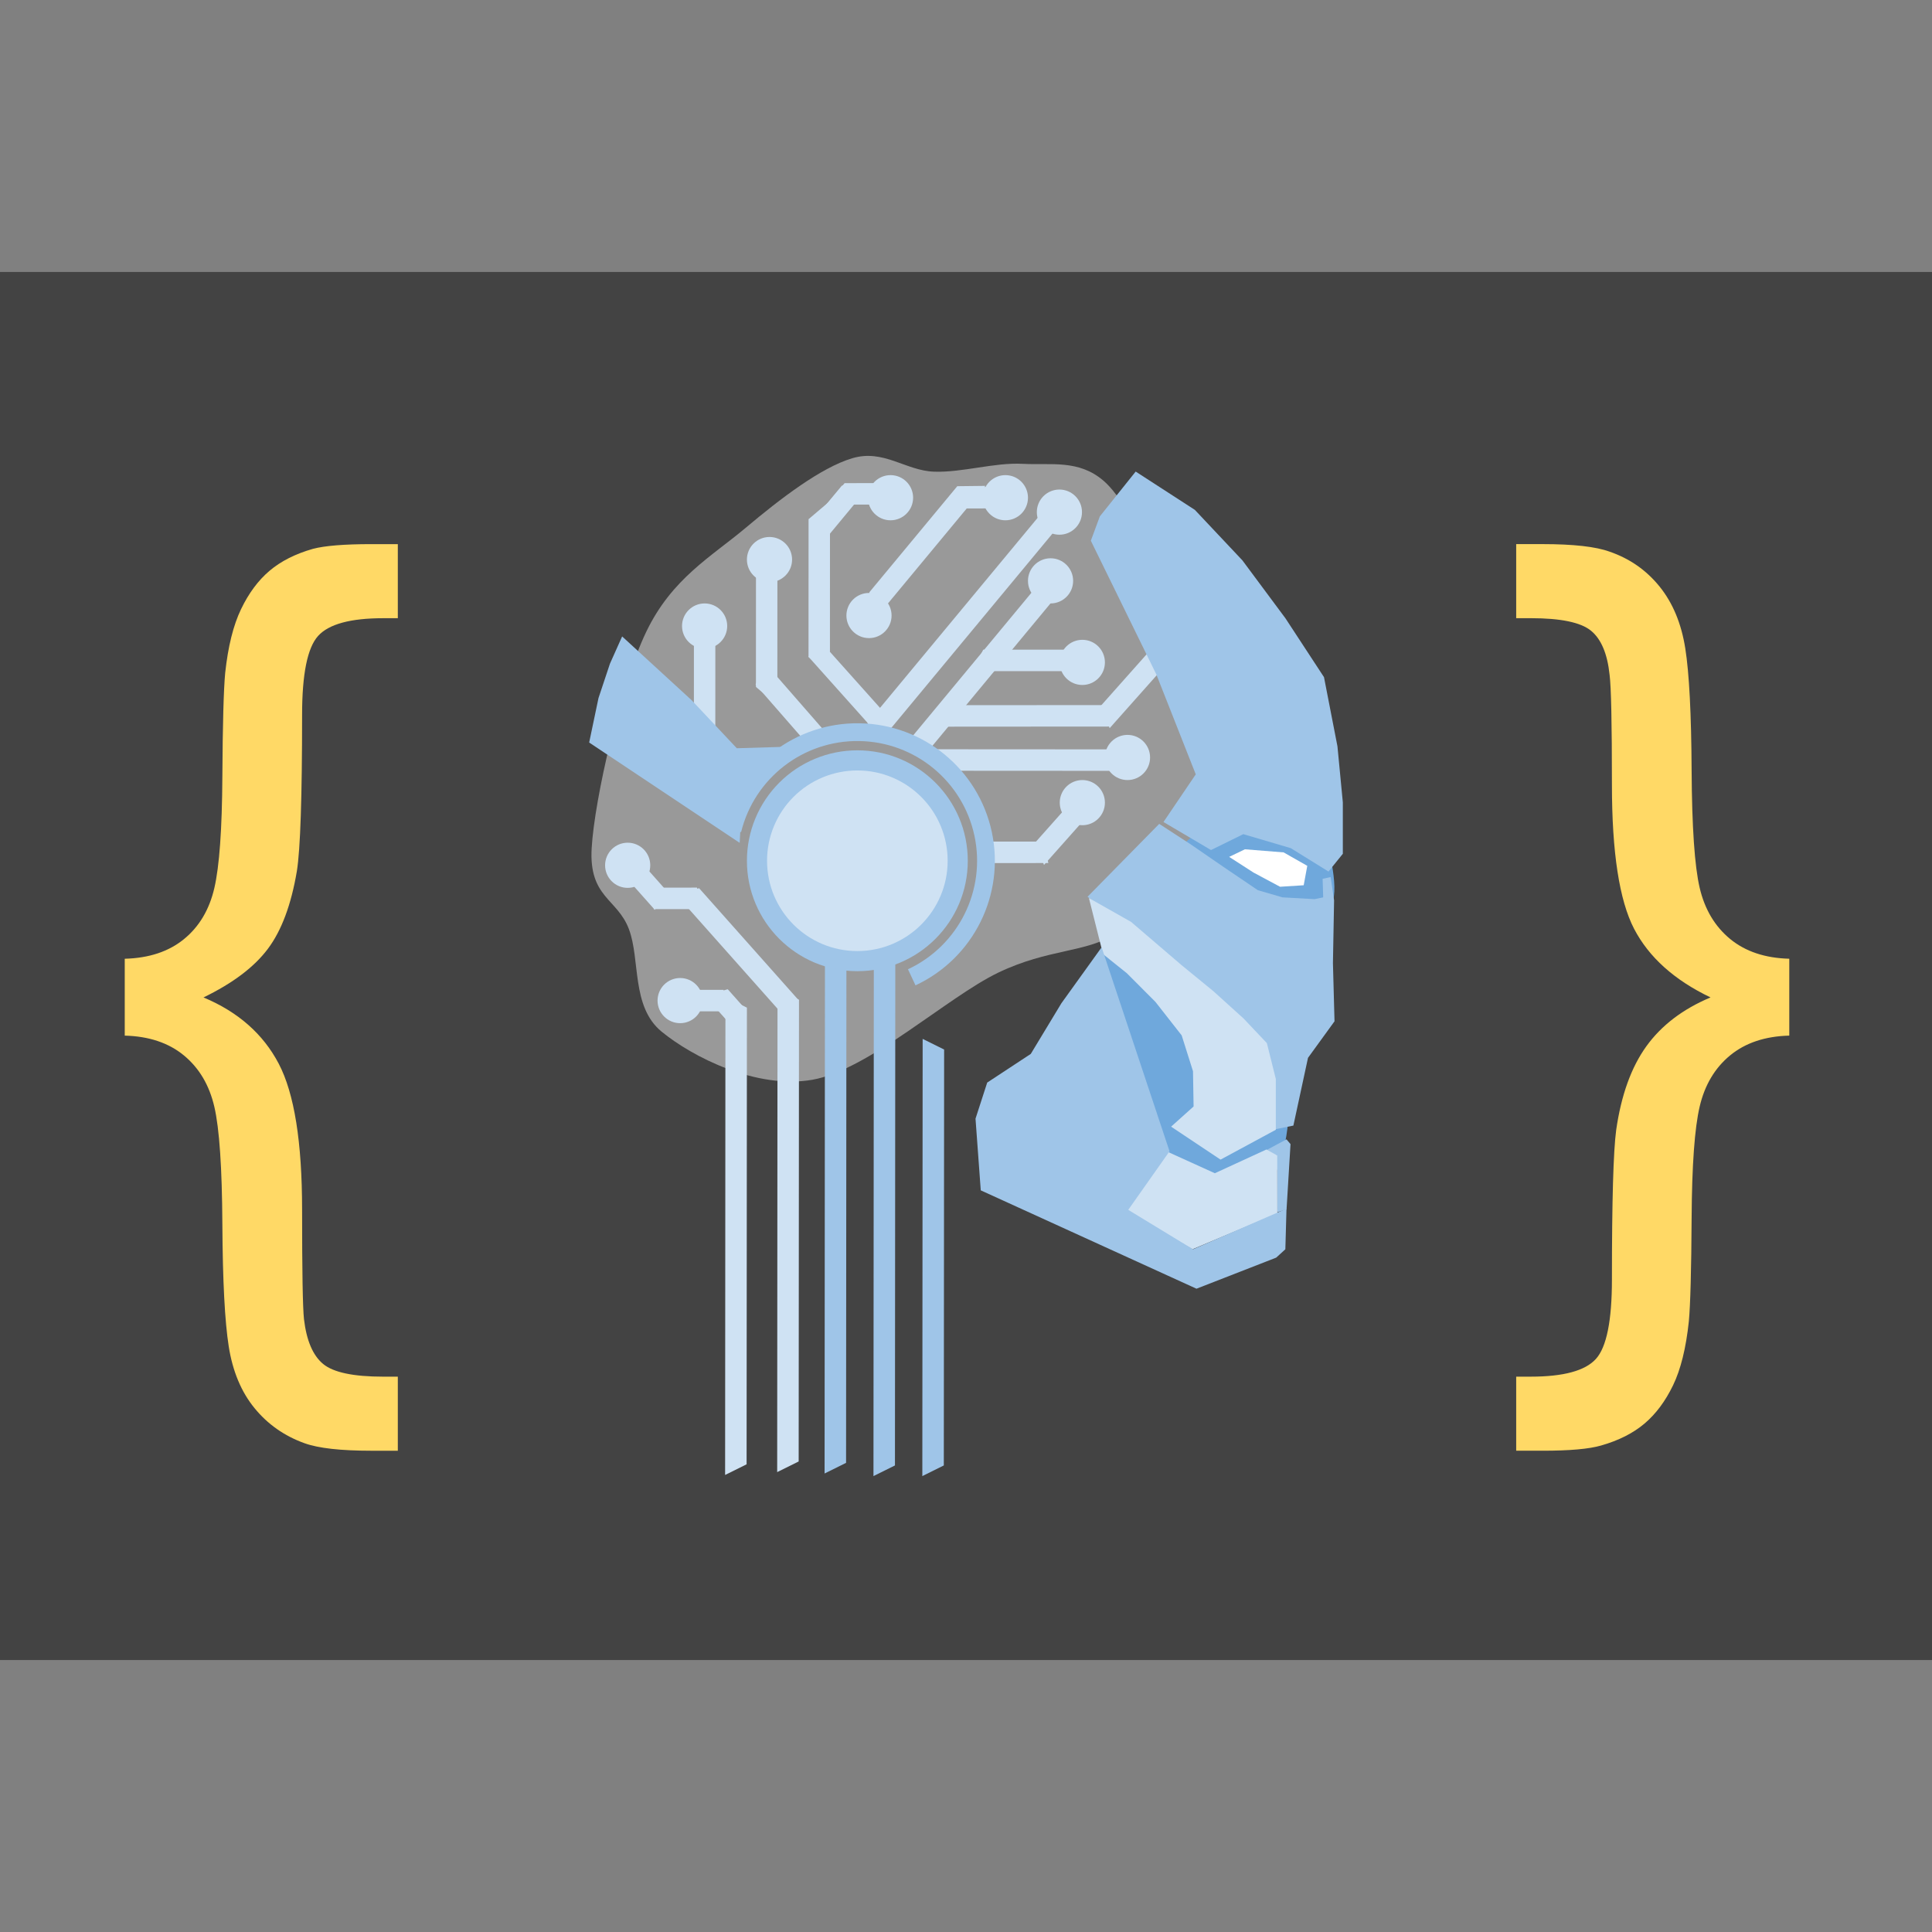 <svg version="1.1" viewBox="0.0 0.0 800.0 800.0" fill="none" stroke="none" stroke-linecap="square" stroke-miterlimit="10" xmlns:xlink="http://www.w3.org/1999/xlink" xmlns="http://www.w3.org/2000/svg"><rect x="0.0" y="0.0" width="800.0" height="800.0" fill="#808080" stroke="none"/><clipPath id="p.0"><path d="m0 0l800.0 0l0 800.0l-800.0 0l0 -800.0z" clip-rule="nonzero"/></clipPath><g clip-path="url(#p.0)"><path fill="#000000" fill-opacity="0.0" d="m0 0l800.0 0l0 800.0l-800.0 0z" fill-rule="evenodd"/><path fill="#434343" d="m0 112.614l800.0 0l0 574.772l-800.0 0z" fill-rule="evenodd"/><path fill="#000000" fill-opacity="0.0" d="m31.512 123.53l736.976 0l0 502.299l-736.976 0z" fill-rule="evenodd"/><path fill="#ffd966" d="m51.652 396.999q15.031 -0.391 24.5 -8.109q9.484 -7.719 12.609 -21.188q3.125 -13.484 3.312 -46.094q0.203 -32.625 1.172 -42.969q1.766 -16.406 6.547 -26.359q4.781 -9.969 11.812 -15.922q7.031 -5.969 17.969 -9.094q7.422 -1.953 24.219 -1.953l10.938 0l0 30.672l-6.047 0q-20.312 0 -26.953 7.328q-6.641 7.312 -6.641 32.703q0 51.172 -2.156 64.656q-3.516 20.891 -12.016 32.219q-8.484 11.328 -26.656 20.125q21.484 8.984 31.156 27.438q9.672 18.453 9.672 60.453q0 38.094 0.781 45.313q1.562 13.281 7.906 18.547q6.344 5.281 24.906 5.281l6.047 0l0 30.672l-10.938 0q-19.141 0 -27.734 -3.125q-12.5 -4.5 -20.703 -14.562q-8.203 -10.047 -10.641 -25.484q-2.438 -15.422 -2.641 -50.578q-0.188 -35.172 -3.312 -48.641q-3.125 -13.484 -12.609 -21.297q-9.469 -7.812 -24.5 -8.203l0 -31.828zm689.25 0l0 31.828q-15.031 0.391 -24.516 8.203q-9.469 7.812 -12.594 21.203q-3.125 13.375 -3.328 46.0q-0.188 32.609 -1.156 42.969q-1.766 16.594 -6.547 26.453q-4.781 9.875 -11.812 15.828q-7.031 5.953 -17.969 9.078q-7.422 2.156 -24.219 2.156l-10.938 0l0 -30.672l6.047 0q20.312 0 26.953 -7.328q6.641 -7.312 6.641 -32.906q0 -48.828 1.766 -61.922q3.125 -21.672 12.5 -34.656q9.375 -13.0 26.562 -20.219q-22.469 -10.75 -31.656 -28.422q-9.172 -17.672 -9.172 -59.672q0 -38.078 -0.969 -45.5q-1.375 -13.094 -7.719 -18.266q-6.344 -5.172 -24.906 -5.172l-6.047 0l0 -30.672l10.938 0q19.141 0 27.734 3.125q12.5 4.297 20.703 14.453q8.203 10.156 10.641 25.594q2.438 15.422 2.625 50.578q0.203 35.156 3.328 48.547q3.125 13.375 12.594 21.188q9.484 7.812 24.516 8.203z" fill-rule="nonzero"/><path fill="#6fa8dc" d="m549.483 345.904c0.724 8.086 6.517 25.947 0 31.136c-6.517 5.189 -27.878 3.741 -39.101 0c-11.224 -3.741 -25.464 -15.327 -28.24 -22.447c-2.776 -7.12 1.086 -15.93 11.586 -20.275c10.499 -4.345 42.118 -7.724 51.411 -5.793c9.293 1.931 3.62 9.293 4.345 17.378z" fill-rule="evenodd"/><path fill="#6fa8dc" d="m462.591 387.903c-10.862 3.379 -10.379 17.137 -9.413 34.033c0.965 16.896 4.827 54.187 15.206 67.341c10.379 13.154 36.205 16.292 47.066 11.586c10.862 -4.707 17.62 -23.292 18.102 -39.825c0.483 -16.534 -3.379 -47.187 -15.206 -59.376c-11.827 -12.189 -44.894 -17.137 -55.756 -13.758z" fill-rule="evenodd"/><path fill="#999999" d="m505.165 277.004c-4.1 -10.754 -11.914 -19.031 -19.959 -32.028c-8.046 -12.996 -18.025 -37.132 -28.314 -45.951c-10.289 -8.819 -21.739 -6.345 -33.421 -6.964c-11.682 -0.619 -24.91 3.637 -36.669 3.25c-11.759 -0.387 -20.888 -9.438 -33.884 -5.57c-12.997 3.868 -29.881 16.81 -44.096 28.778c-14.215 11.968 -30.559 20.924 -41.196 43.03c-10.637 22.106 -21.421 69.09 -22.628 89.606c-1.207 20.516 10.561 20.819 15.389 33.491c4.827 12.672 0.904 32.131 13.575 42.539c12.672 10.409 39.239 23.979 62.455 19.914c23.216 -4.065 55.912 -34.213 76.842 -44.305c20.93 -10.092 36.669 -8.2 48.737 -16.246c12.068 -8.046 17.407 -24.059 23.673 -32.028c6.266 -7.968 9.902 -8.278 13.925 -15.782c4.023 -7.504 9.283 -18.952 10.212 -29.241c0.928 -10.289 -0.541 -21.74 -4.641 -32.493z" fill-rule="evenodd"/><path fill="#cfe2f3" d="m327.985 231.704l0 0c0 -5.164 -4.186 -9.351 -9.351 -9.351l0 0c-2.48 0 -4.858 0.985 -6.612 2.739c-1.754 1.754 -2.739 4.132 -2.739 6.612l0 0c0 5.164 4.186 9.351 9.351 9.351l0 0c5.164 0 9.351 -4.186 9.351 -9.351z" fill-rule="evenodd"/><path fill="#cfe2f3" d="m301.117 259.22l0 0c0 -5.164 -4.186 -9.351 -9.351 -9.351l0 0c-2.48 0 -4.858 0.985 -6.612 2.739c-1.754 1.754 -2.739 4.132 -2.739 6.612l0 0c0 5.164 4.186 9.351 9.351 9.351l0 0c5.164 0 9.351 -4.186 9.351 -9.351z" fill-rule="evenodd"/><path fill="#cfe2f3" d="m321.884 291.97l-8.869 -7.535l0.017 -45.709l8.874 -7.535z" fill-rule="evenodd"/><path fill="#cfe2f3" d="m378.101 206.091l0 0c0 -5.164 -4.186 -9.351 -9.351 -9.351l0 0c-2.48 0 -4.858 0.985 -6.612 2.739c-1.754 1.754 -2.739 4.132 -2.739 6.612l0 0c0 5.164 4.186 9.351 9.351 9.351l0 0c5.164 0 9.351 -4.186 9.351 -9.351z" fill-rule="evenodd"/><path fill="#cfe2f3" d="m425.663 206.091l0 0c0 -5.164 -4.186 -9.351 -9.351 -9.351l0 0c-2.48 0 -4.858 0.985 -6.612 2.739c-1.754 1.754 -2.739 4.132 -2.739 6.612l0 0c0 5.164 4.186 9.351 9.351 9.351l0 0c5.164 0 9.351 -4.186 9.351 -9.351z" fill-rule="evenodd"/><path fill="#cfe2f3" d="m369.183 254.876l0 0c0 -5.164 -4.186 -9.351 -9.351 -9.351l0 0c-2.48 0 -4.858 0.985 -6.612 2.739c-1.754 1.754 -2.739 4.132 -2.739 6.612l0 0c0 5.164 4.186 9.351 9.351 9.351l0 0c5.164 0 9.351 -4.186 9.351 -9.351z" fill-rule="evenodd"/><path fill="#cfe2f3" d="m408.054 201.19l-11.662 0.135l-36.405 43.906l2.022 11.492z" fill-rule="evenodd"/><path fill="#cfe2f3" d="m422.618 210.515l-7.554 -8.888l-13.445 0.011l-7.554 8.9z" fill-rule="evenodd"/><path fill="#cfe2f3" d="m366.433 307.355l2.884 -8.746l-25.61 -28.645l-9.021 1.882z" fill-rule="evenodd"/><path fill="#cfe2f3" d="m343.659 279.56l-8.869 -7.535l0.018 -57.043l8.874 -7.535z" fill-rule="evenodd"/><path fill="#cfe2f3" d="m360.268 200.944l-11.66 0.136l-9.43 11.381l2.024 11.494z" fill-rule="evenodd"/><path fill="#cfe2f3" d="m370.737 208.934l-7.554 -8.888l-13.445 0.011l-7.554 8.9z" fill-rule="evenodd"/><path fill="#cfe2f3" d="m343.573 305.173l-9.881 2.173l-20.81 -23.845l3.483 -9.504z" fill-rule="evenodd"/><path fill="#cfe2f3" d="m296.191 314.419l-8.869 -7.535l0.017 -45.709l8.874 -7.535z" fill-rule="evenodd"/><path fill="#cfe2f3" d="m444.364 240.519l0 0c0 -5.164 -4.186 -9.351 -9.351 -9.351l0 0c-2.48 0 -4.858 0.985 -6.612 2.739c-1.754 1.754 -2.739 4.132 -2.739 6.612l0 0c0 5.164 4.186 9.351 9.351 9.351l0 0c5.164 0 9.351 -4.186 9.351 -9.351z" fill-rule="evenodd"/><path fill="#cfe2f3" d="m457.523 274.282l0 0c0 -5.164 -4.186 -9.351 -9.351 -9.351l0 0c-2.48 0 -4.858 0.985 -6.612 2.739c-1.754 1.754 -2.739 4.132 -2.739 6.612l0 0c0 5.164 4.186 9.351 9.351 9.351l0 0c5.164 0 9.351 -4.186 9.351 -9.351z" fill-rule="evenodd"/><path fill="#cfe2f3" d="m438.119 246.078l-9.265 -2.756l-51.691 62.346l4.419 8.601z" fill-rule="evenodd"/><path fill="#cfe2f3" d="m447.836 277.895l-4.407 -8.892l-36.296 0.018l-4.407 8.897z" fill-rule="evenodd"/><path fill="#cfe2f3" d="m459.707 300.853l-2.376 -8.893l-63.827 0.042l-2.376 8.896z" fill-rule="evenodd"/><path fill="#cfe2f3" d="m485.807 271.91l-9.562 -2.617l-20.468 23.022l3.712 9.197z" fill-rule="evenodd"/><path fill="#cfe2f3" d="m476.224 313.653l0 0c0 -5.164 -4.186 -9.351 -9.351 -9.351l0 0c-2.48 0 -4.858 0.985 -6.612 2.739c-1.754 1.754 -2.739 4.132 -2.739 6.612l0 0c0 5.164 4.186 9.351 9.351 9.351l0 0c5.164 0 9.351 -4.186 9.351 -9.351z" fill-rule="evenodd"/><path fill="#cfe2f3" d="m463.829 310.299l-2.376 8.893l-72.973 -0.043l-2.376 -8.896z" fill-rule="evenodd"/><path fill="#cfe2f3" d="m457.523 332.354l0 0c0 -5.164 -4.186 -9.351 -9.351 -9.351l0 0c-2.48 0 -4.858 0.985 -6.612 2.739c-1.754 1.754 -2.739 4.132 -2.739 6.612l0 0c0 5.164 4.186 9.351 9.351 9.351l0 0c5.164 0 9.351 -4.186 9.351 -9.351z" fill-rule="evenodd"/><path fill="#cfe2f3" d="m454.604 333.06l-9.562 -2.617l-16.454 18.507l3.712 9.197z" fill-rule="evenodd"/><path fill="#cfe2f3" d="m434.112 357.361l-2.376 -8.893l-24.19 0.019l-2.376 8.896z" fill-rule="evenodd"/><path fill="#9fc5e8" d="m341.601 382.241l8.891 4.407l-0.153 219.089l-8.898 4.407z" fill-rule="evenodd"/><path fill="#9fc5e8" d="m361.843 385.094l8.891 4.407l-0.153 217.31l-8.898 4.407z" fill-rule="evenodd"/><path fill="#cfe2f3" d="m443.708 211.418l-8.677 -3.467l-75.833 91.431l5.007 7.891z" fill-rule="evenodd"/><path fill="#cfe2f3" d="m448.029 212.061l0 0c0 -5.164 -4.186 -9.351 -9.351 -9.351l0 0c-2.48 0 -4.858 0.985 -6.612 2.739c-1.754 1.754 -2.739 4.132 -2.739 6.612l0 0c0 5.164 4.186 9.351 9.351 9.351l0 0c5.164 0 9.351 -4.186 9.351 -9.351z" fill-rule="evenodd"/><path fill="#9fc5e8" d="m400.737 356.421l0 0c0 -25.254 -20.473 -45.727 -45.727 -45.727l0 0c-12.127 0 -23.758 4.818 -32.334 13.393c-8.575 8.575 -13.393 20.206 -13.393 32.334l0 0c0 25.254 20.473 45.727 45.727 45.727l0 0c25.254 0 45.727 -20.473 45.727 -45.727z" fill-rule="evenodd"/><path fill="#cfe2f3" d="m392.402 356.421l0 0c0 -20.65 -16.741 -37.391 -37.391 -37.391l0 0c-9.917 0 -19.427 3.939 -26.439 10.952c-7.012 7.012 -10.952 16.523 -10.952 26.439l0 0c0 20.65 16.74 37.391 37.391 37.391l0 0c20.65 0 37.391 -16.741 37.391 -37.391z" fill-rule="evenodd"/><path fill="#9fc5e8" d="m550.096 360.887l5.943 -7.354l0 -21.283l-2.229 -23.218l-5.57 -28.635l-15.966 -24.378l-17.825 -23.992l-19.68 -20.897l-24.507 -15.866l-14.854 18.575l-3.714 10.061l27.109 55.336l16.337 41.405l-13.366 19.734l19.68 11.61l13.368 -6.579l19.68 5.805z" fill-rule="evenodd"/><path fill="#9fc5e8" d="m547.667 363.905l3.324 -0.741l1.425 9.647l-0.475 25.981l0.652 24.105l-10.979 15.133l-6.053 28.054l-9.734 1.979l0 -23.503l-7.062 -16.32l-12.762 -10.091l-17.211 -13.355l-14.839 -14.838l-23.622 -18.629l29.677 -30.183l13.294 8.659l13.296 9.154l14.244 9.649l10.208 2.969l13.296 0.743l3.56 -0.743z" fill-rule="evenodd"/><path fill="#cfe2f3" d="m528.291 467.815l-22.882 12.357l-20.476 -13.65l9.309 -8.356l-0.247 -14.597l-4.689 -14.844l-10.856 -13.854l-11.842 -11.877l-9.871 -7.914l-5.84 -23.216l17.437 9.855l21.05 18.029l13.057 10.685l12.466 11.275l9.683 10.233l3.702 14.844z" fill-rule="evenodd"/><path fill="#9fc5e8" d="m524.22 476.332l8.492 -4.557l1.661 1.979l-1.634 26.993l-3.826 1.212l0 -23.505z" fill-rule="evenodd"/><path fill="#cfe2f3" d="m524.401 475.979l-21.366 9.831l-19.467 -8.841l-17.916 24.095l28.124 16.234l35.16 -14.81l-0.023 -24.036z" fill-rule="evenodd"/><path fill="#9fc5e8" d="m532.712 500.472l-0.475 16.827l-3.799 3.46l-33.001 12.868l-89.325 -40.73l-2.172 -29.686l4.843 -14.941l18.044 -11.873l12.68 -20.978l16.654 -23.17l28.118 84.474l-17.093 24.248l26.828 16.33z" fill-rule="evenodd"/><path fill="#ffffff" d="m541.317 358.524l-1.484 8.041l-9.793 0.62l-10.979 -5.876l-10.09 -6.494l6.528 -3.139l16.025 1.283z" fill-rule="evenodd"/><path fill="#cfe2f3" d="m290.98 414.324l0 0c0 -5.164 -4.186 -9.351 -9.351 -9.351l0 0c-2.48 0 -4.858 0.985 -6.612 2.739c-1.754 1.754 -2.739 4.132 -2.739 6.612l0 0c0 5.164 4.186 9.351 9.351 9.351l0 0c5.164 0 9.351 -4.186 9.351 -9.351z" fill-rule="evenodd"/><path fill="#cfe2f3" d="m269.257 358.295l0 0c0 -5.164 -4.186 -9.351 -9.351 -9.351l0 0c-2.48 0 -4.858 0.985 -6.612 2.739c-1.754 1.754 -2.739 4.132 -2.739 6.612l0 0c0 5.164 4.186 9.351 9.351 9.351l0 0c5.164 0 9.351 -4.186 9.351 -9.351z" fill-rule="evenodd"/><path fill="#cfe2f3" d="m258.378 362.383l9.562 -2.617l6.944 7.811l-3.712 9.197z" fill-rule="evenodd"/><path fill="#cfe2f3" d="m290.98 376.431l-2.376 -8.892l-15.569 0.017l-2.376 8.897z" fill-rule="evenodd"/><path fill="#cfe2f3" d="m279.933 370.408l9.561 -2.616l41.223 46.376l-3.712 9.197z" fill-rule="evenodd"/><path fill="#cfe2f3" d="m321.953 409.559l8.891 4.407l-0.131 191.197l-8.897 4.407z" fill-rule="evenodd"/><path fill="#cfe2f3" d="m301.927 418.76l-2.376 -8.892l-15.569 0.017l-2.376 8.897z" fill-rule="evenodd"/><path fill="#cfe2f3" d="m291.791 412.249l9.562 -2.617l6.944 7.811l-3.712 9.197z" fill-rule="evenodd"/><path fill="#cfe2f3" d="m300.39 412.836l8.891 4.407l-0.131 189.099l-8.897 4.407z" fill-rule="evenodd"/><path fill="#9fc5e8" d="m382.053 430.18l8.891 4.407l-0.13 172.222l-8.898 4.407z" fill-rule="evenodd"/><path fill="#9fc5e8" d="m379.087 408.016c24.039 -11.217 37.146 -37.549 31.603 -63.491c-5.542 -25.942 -28.266 -44.619 -54.789 -45.033c-26.524 -0.415 -49.82 17.543 -56.17 43.299l7.143 1.761c5.53 -22.428 25.815 -38.065 48.912 -37.704c23.096 0.361 42.883 16.624 47.71 39.214c4.826 22.59 -6.587 45.519 -27.52 55.287z" fill-rule="evenodd"/><path fill="#9fc5e8" d="m324.977 309.236l-19.883 0.595l-18.695 -19.883l-28.785 -26.412l-5.046 11.276l-4.748 14.244l-3.858 18.401l62.32 41.545l0.593 -10.979l8.013 -16.917z" fill-rule="evenodd"/></g></svg>